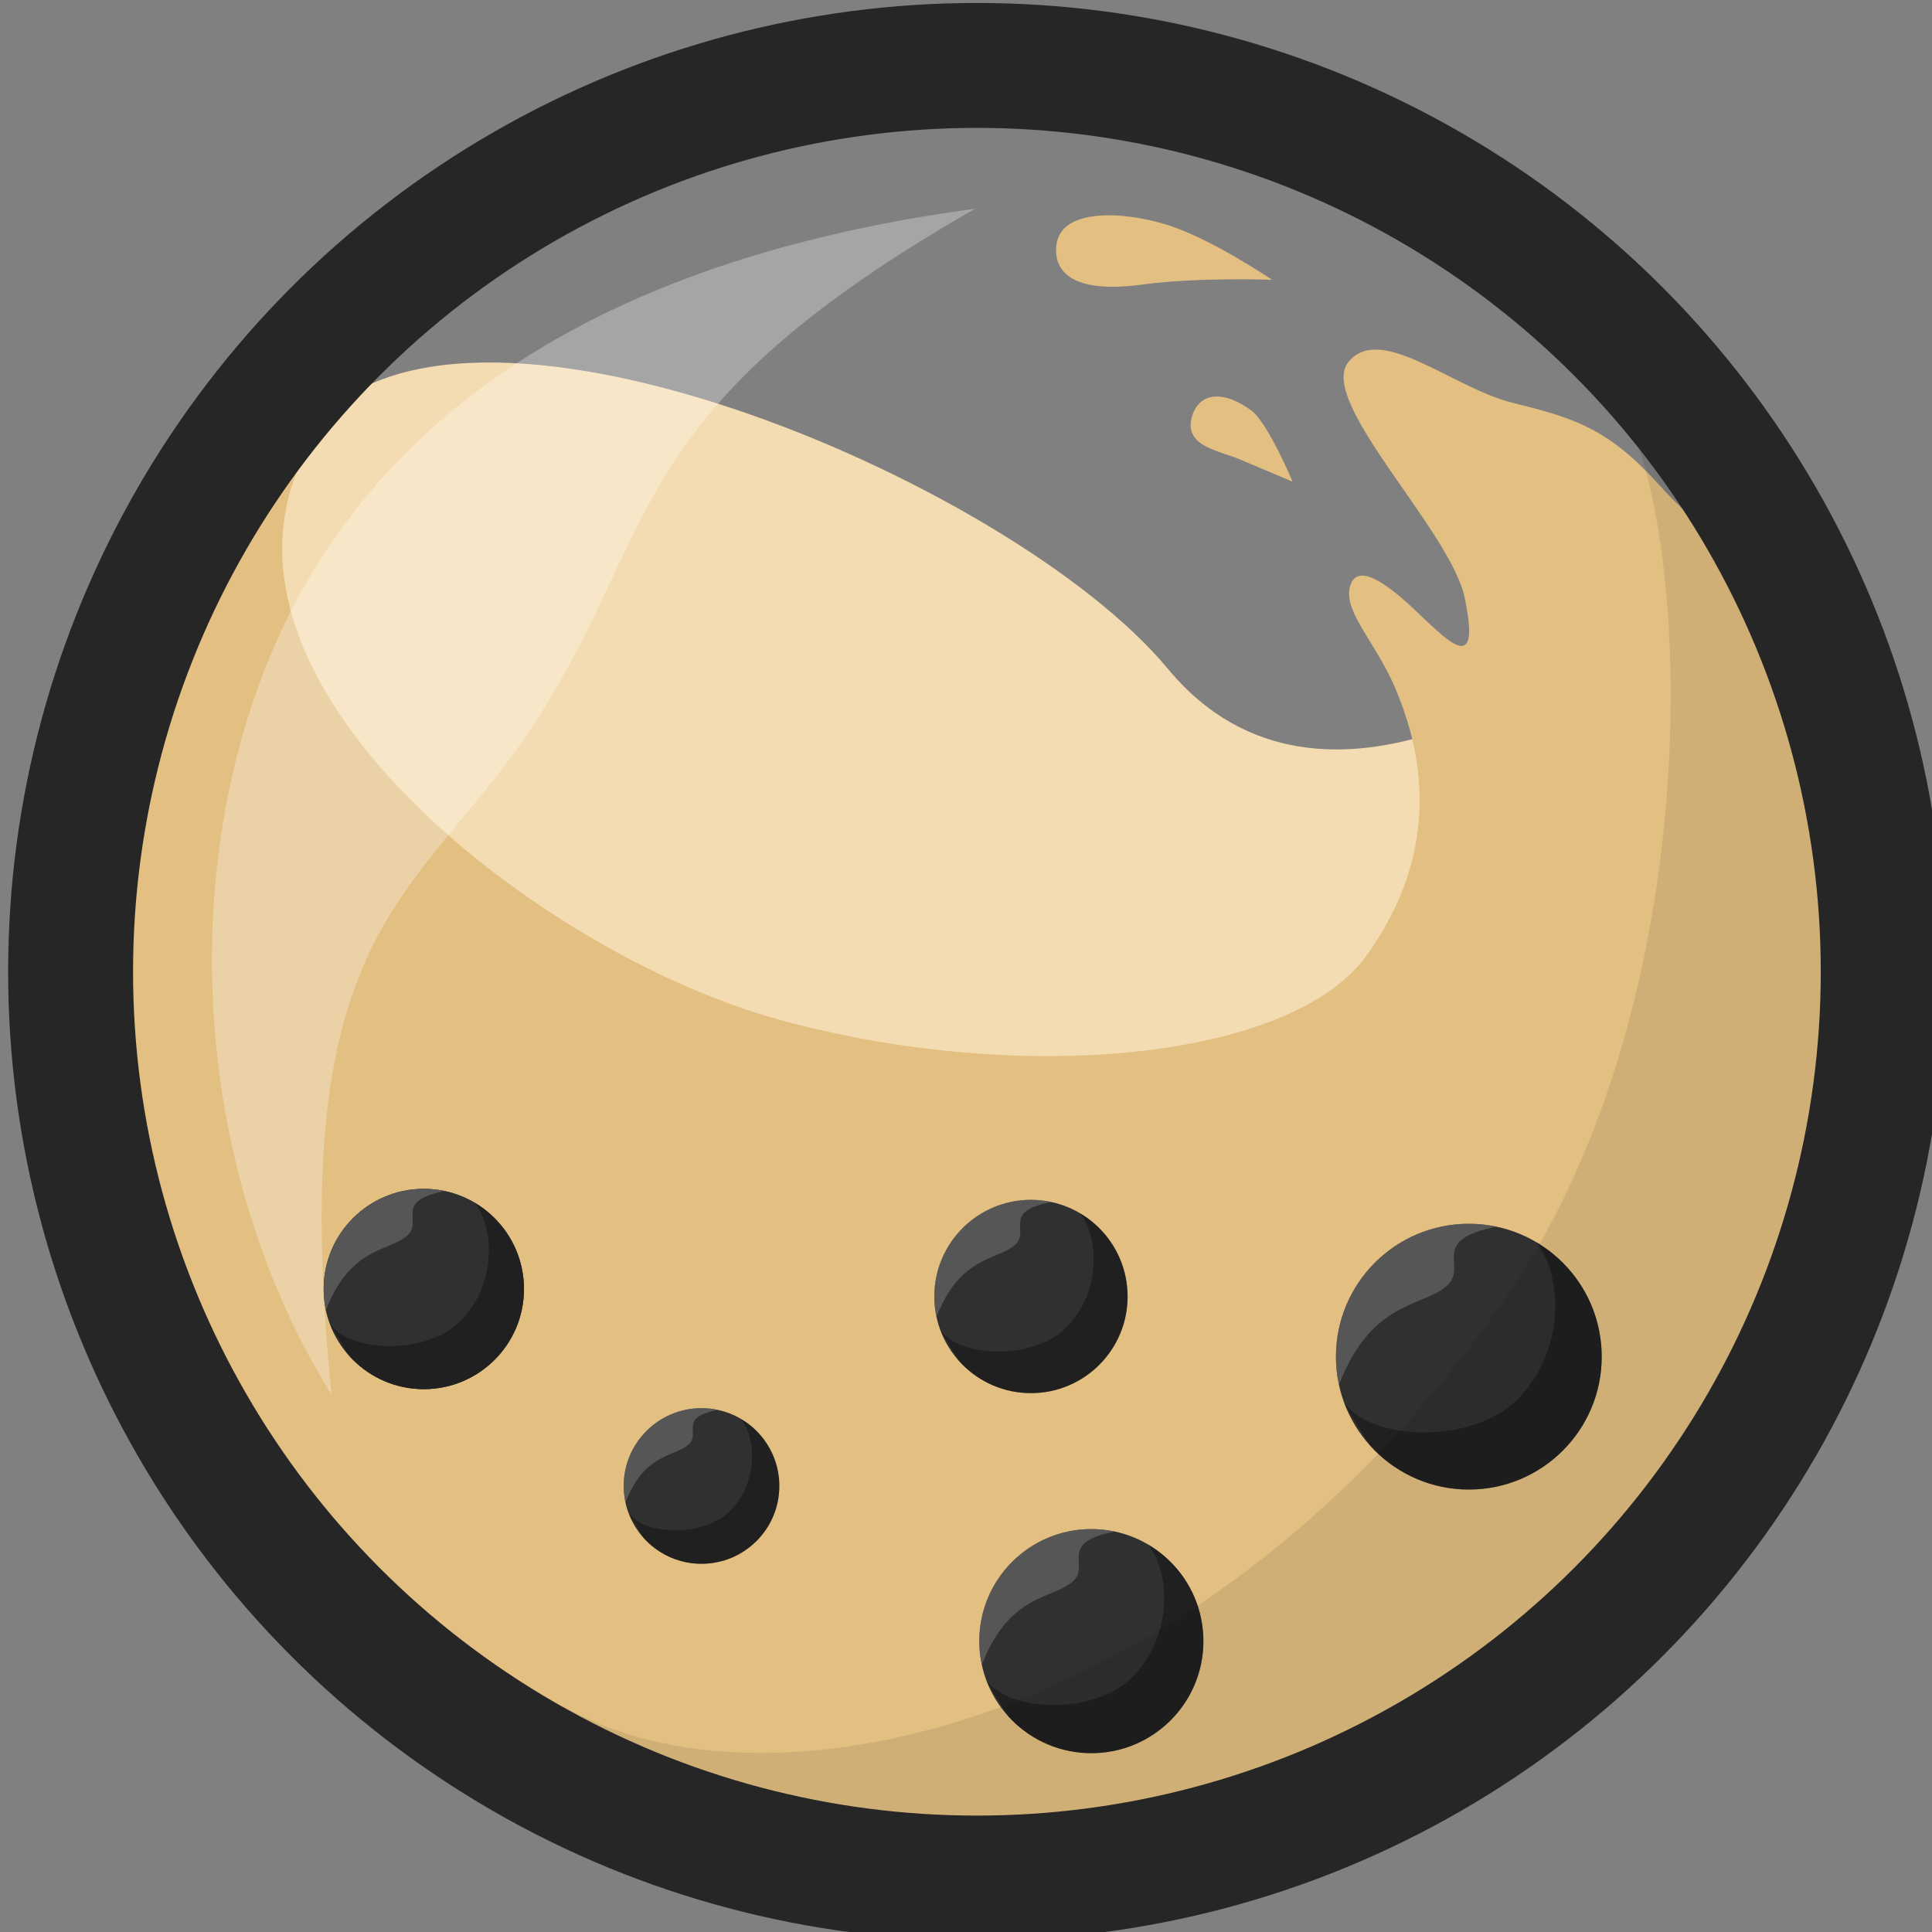 <?xml version="1.0" encoding="UTF-8" standalone="no"?>
<!-- Created with Inkscape (http://www.inkscape.org/) -->

<svg
   width="53.947mm"
   height="53.947mm"
   viewBox="0 0 53.947 53.947"
   version="1.1"
   id="svg5"
   sodipodi:docname="boba-logo.svg"
   inkscape:version="1.2.2 (b0a8486541, 2022-12-01)"
   inkscape:export-filename="boba_engine.svg"
   inkscape:export-xdpi="96"
   inkscape:export-ydpi="96"
   xmlns:inkscape="http://www.inkscape.org/namespaces/inkscape"
   xmlns:sodipodi="http://sodipodi.sourceforge.net/DTD/sodipodi-0.dtd"
   xmlns:xlink="http://www.w3.org/1999/xlink"
   xmlns="http://www.w3.org/2000/svg"
   xmlns:svg="http://www.w3.org/2000/svg">
  <rect x="0" y="0" width="53.947" height="53.947" fill="#808080" stroke="none"/>
  <sodipodi:namedview
     id="namedview7"
     pagecolor="#ffffff"
     bordercolor="#000000"
     borderopacity="0.25"
     inkscape:showpageshadow="2"
     inkscape:pageopacity="0"
     inkscape:pagecheckerboard="0"
     inkscape:deskcolor="#dfdfdf"
     inkscape:document-units="mm"
     showgrid="false"
     inkscape:zoom="3.4685888"
     inkscape:cx="65.300332"
     inkscape:cy="116.32973"
     inkscape:window-width="2360"
     inkscape:window-height="1362"
     inkscape:window-x="1572"
     inkscape:window-y="40"
     inkscape:window-maximized="0"
     inkscape:current-layer="layer1" />
  <defs
     id="defs2">
    <clipPath
       clipPathUnits="userSpaceOnUse"
       id="clipPath35144-5">
      <use
         x="0"
         y="0"
         xlink:href="#g35140-9"
         id="use35146-6" />
    </clipPath>
    <clipPath
       clipPathUnits="userSpaceOnUse"
       id="clipPath35144-5-0">
      <use
         x="0"
         y="0"
         xlink:href="#g35140-9-6"
         id="use35146-6-9" />
    </clipPath>
    <clipPath
       clipPathUnits="userSpaceOnUse"
       id="clipPath35144-5-0-6">
      <use
         x="0"
         y="0"
         xlink:href="#g35140-9-6-7"
         id="use35146-6-9-1" />
    </clipPath>
    <clipPath
       clipPathUnits="userSpaceOnUse"
       id="clipPath35144-5-0-2">
      <use
         x="0"
         y="0"
         xlink:href="#g35140-9-6-5"
         id="use35146-6-9-3" />
    </clipPath>
    <clipPath
       clipPathUnits="userSpaceOnUse"
       id="clipPath35144">
      <use
         x="0"
         y="0"
         xlink:href="#g35140"
         id="use35146" />
    </clipPath>
  </defs>
  <g
     inkscape:label="MainLayer"
     inkscape:groupmode="layer"
     id="layer1"
     transform="translate(-52.508,-110.231)"
     inkscape:export-filename="../readme_assets/boba-logo.png"
     inkscape:export-xdpi="241.06526"
     inkscape:export-ydpi="241.06526">
    <g
       id="g1637"
       transform="matrix(0.109,0,0,0.109,-27.065,81.196)"
       inkscape:label="Logo">
      <g
         id="g35030"
         transform="translate(-9.92894e-6)">
        <path
           style="fill:#f4dcb2;fill-opacity:1;stroke:none;stroke-width:24;stroke-dasharray:none;stroke-opacity:1"
           d="m 809.598,376.63 c 36.465,-47.664 179.469,12.631 219.618,61.086 40.149,48.455 106.263,-3.562 106.263,-3.562 l -19.413,150.805 -264.658,37.542 -50.522,-129.001 c 0,0 -26.527,-68.866 8.712,-116.869 z"
           id="path10368"
           inkscape:label="Back" />
        <path
           style="fill:#e3bf82;fill-opacity:1;stroke:none;stroke-width:24;stroke-dasharray:none;stroke-opacity:1"
           d="m 811.583,376.673 c -39.275,60.16 55.182,133.719 118.028,150.916 62.846,17.198 131.578,10.023 150.567,-16.534 18.81,-26.306 14.777,-50.999 7.124,-68.734 -5.187,-12.021 -13.864,-19.96 -11.178,-26.446 2.018,-4.874 8.822,-0.315 15.835,6.264 8.831,8.285 17.612,18.087 13.278,-2.657 -3.612,-17.29 -37.975,-50.462 -29.747,-60.42 8.228,-9.958 26.594,6.661 41.959,10.482 15.365,3.82 24.354,6.316 37.664,21.104 13.31,14.788 30.921,24.98 35.721,45.307 4.8,20.327 32.358,52.918 27.424,95.896 -4.934,42.978 -41.319,154.705 -121.338,180.938 -80.019,26.234 -109.024,48.91 -209.054,16.404 C 787.835,696.686 753.223,570.893 752.846,553.531 752.469,536.168 737.107,449.814 780.515,395.106 823.923,340.398 811.583,376.673 811.583,376.673 Z"
           id="path3064"
           sodipodi:nodetypes="csssssssssssssssc"
           inkscape:label="Front" />
        <path
           style="fill:#e3bf82;fill-opacity:1;stroke:none;stroke-width:21.213;stroke-dasharray:none;stroke-opacity:1"
           d="m 1061.167,389.776 c 0,0 -6.433,-15.267 -10.638,-18.298 -7.844,-5.654 -13.764,-4.169 -15.268,2.064 -1.739,7.207 7.201,8.341 12.128,10.411 6.121,2.571 13.779,5.823 13.779,5.823 z"
           id="path12639"
           inkscape:label="Drop1"
           sodipodi:nodetypes="csssc" />
        <path
           style="fill:#e3bf82;fill-opacity:1;stroke:none;stroke-width:29.395;stroke-dasharray:none;stroke-opacity:1"
           d="m 1055.879,338.049 c 0,0 -15.441,-10.518 -26.875,-14.077 -11.6,-3.611 -27.401,-4.248 -28.377,5.338 -0.68,6.681 4.165,12.392 22.053,9.961 14.196,-1.929 33.199,-1.222 33.199,-1.222 z"
           id="path12639-3"
           sodipodi:nodetypes="csssc"
           inkscape:label="Drop2" />
      </g>
      <g
         id="g35142-2"
         clip-path="url(#clipPath35144-5)"
         inkscape:label="Pearl"
         transform="matrix(1.327,0,0,1.327,-123.872,-198.298)">
        <g
           inkscape:label="Clip"
           id="g35140-9">
          <circle
             style="fill:#303030;fill-opacity:1;stroke:none;stroke-width:32;stroke-dasharray:none;stroke-opacity:1"
             id="path35061-1"
             cx="927.036"
             cy="612.07"
             r="25.654"
             inkscape:label="Pearl" />
        </g>
        <path
           style="fill:#000000;fill-opacity:0.341;stroke:none;stroke-width:32;stroke-dasharray:none;stroke-opacity:1"
           d="m 902.449,620.307 c 4.998,8.195 25.087,8.811 33.911,0.065 9.485,-9.402 8.942,-24.677 3.165,-31.014 -3.716,-4.077 14.394,10.16 14.394,10.16 0,0 3.133,18.413 3.133,18.647 0,0.234 -7.957,17.036 -7.957,17.036 l -13.214,3.494 -16.761,-0.147 c 0,0 -6.969,-2.474 -7.295,-3.061 -0.327,-0.588 -9.375,-15.181 -9.375,-15.181 z"
           id="path35120-2"
           sodipodi:nodetypes="csscscccsc" />
        <path
           style="fill:#707070;fill-opacity:0.6;stroke:none;stroke-width:32;stroke-dasharray:none;stroke-opacity:1"
           d="m 901.506,618.695 c -1.963,-6.901 -1.47,-19.454 4.241,-25.202 5.71,-5.749 19.681,-12.062 28.725,-6.883 -16.386,2.548 -7.08,7.92 -11.816,11.896 -4.93,4.138 -14.887,2.734 -21.149,20.189 z"
           id="path35118-7"
           sodipodi:nodetypes="czcsc" />
      </g>
      <g
         id="g35142-2-3"
         clip-path="url(#clipPath35144-5-0)"
         inkscape:label="Pearl"
         transform="matrix(1.119,0,0,1.119,-27.75,1.885)">
        <g
           inkscape:label="Clip"
           id="g35140-9-6">
          <circle
             style="fill:#303030;fill-opacity:1;stroke:none;stroke-width:32;stroke-dasharray:none;stroke-opacity:1"
             id="path35061-1-0"
             cx="927.036"
             cy="612.07"
             r="25.654"
             inkscape:label="Pearl" />
        </g>
        <path
           style="fill:#000000;fill-opacity:0.341;stroke:none;stroke-width:32;stroke-dasharray:none;stroke-opacity:1"
           d="m 902.449,620.307 c 4.998,8.195 25.087,8.811 33.911,0.065 9.485,-9.402 8.942,-24.677 3.165,-31.014 -3.716,-4.077 14.394,10.16 14.394,10.16 0,0 3.133,18.413 3.133,18.647 0,0.234 -7.957,17.036 -7.957,17.036 l -13.214,3.494 -16.761,-0.147 c 0,0 -6.969,-2.474 -7.295,-3.061 -0.327,-0.588 -9.375,-15.181 -9.375,-15.181 z"
           id="path35120-2-6"
           sodipodi:nodetypes="csscscccsc" />
        <path
           style="fill:#707070;fill-opacity:0.6;stroke:none;stroke-width:32;stroke-dasharray:none;stroke-opacity:1"
           d="m 901.506,618.695 c -1.963,-6.901 -1.47,-19.454 4.241,-25.202 5.71,-5.749 19.681,-12.062 28.725,-6.883 -16.386,2.548 -7.08,7.92 -11.816,11.896 -4.93,4.138 -14.887,2.734 -21.149,20.189 z"
           id="path35118-7-2"
           sodipodi:nodetypes="czcsc" />
      </g>
      <g
         id="g35142-2-3-8"
         clip-path="url(#clipPath35144-5-0-6)"
         inkscape:label="Pearl"
         transform="matrix(0.777,0,0,0.777,189.43,171.467)">
        <g
           inkscape:label="Clip"
           id="g35140-9-6-7">
          <circle
             style="fill:#303030;fill-opacity:1;stroke:none;stroke-width:32;stroke-dasharray:none;stroke-opacity:1"
             id="path35061-1-0-9"
             cx="927.036"
             cy="612.07"
             r="25.654"
             inkscape:label="Pearl" />
        </g>
        <path
           style="fill:#000000;fill-opacity:0.341;stroke:none;stroke-width:32;stroke-dasharray:none;stroke-opacity:1"
           d="m 902.449,620.307 c 4.998,8.195 25.087,8.811 33.911,0.065 9.485,-9.402 8.942,-24.677 3.165,-31.014 -3.716,-4.077 14.394,10.16 14.394,10.16 0,0 3.133,18.413 3.133,18.647 0,0.234 -7.957,17.036 -7.957,17.036 l -13.214,3.494 -16.761,-0.147 c 0,0 -6.969,-2.474 -7.295,-3.061 -0.327,-0.588 -9.375,-15.181 -9.375,-15.181 z"
           id="path35120-2-6-2"
           sodipodi:nodetypes="csscscccsc" />
        <path
           style="fill:#707070;fill-opacity:0.6;stroke:none;stroke-width:32;stroke-dasharray:none;stroke-opacity:1"
           d="m 901.506,618.695 c -1.963,-6.901 -1.47,-19.454 4.241,-25.202 5.71,-5.749 19.681,-12.062 28.725,-6.883 -16.386,2.548 -7.08,7.92 -11.816,11.896 -4.93,4.138 -14.887,2.734 -21.149,20.189 z"
           id="path35118-7-2-0"
           sodipodi:nodetypes="czcsc" />
      </g>
      <g
         id="g35142-2-3-7"
         clip-path="url(#clipPath35144-5-0-2)"
         inkscape:label="Pearl"
         transform="matrix(0.965,0,0,0.965,99.541,7.856)">
        <g
           inkscape:label="Clip"
           id="g35140-9-6-5">
          <circle
             style="fill:#303030;fill-opacity:1;stroke:none;stroke-width:32;stroke-dasharray:none;stroke-opacity:1"
             id="path35061-1-0-92"
             cx="927.036"
             cy="612.07"
             r="25.654"
             inkscape:label="Pearl" />
        </g>
        <path
           style="fill:#000000;fill-opacity:0.341;stroke:none;stroke-width:32;stroke-dasharray:none;stroke-opacity:1"
           d="m 902.449,620.307 c 4.998,8.195 25.087,8.811 33.911,0.065 9.485,-9.402 8.942,-24.677 3.165,-31.014 -3.716,-4.077 14.394,10.16 14.394,10.16 0,0 3.133,18.413 3.133,18.647 0,0.234 -7.957,17.036 -7.957,17.036 l -13.214,3.494 -16.761,-0.147 c 0,0 -6.969,-2.474 -7.295,-3.061 -0.327,-0.588 -9.375,-15.181 -9.375,-15.181 z"
           id="path35120-2-6-28"
           sodipodi:nodetypes="csscscccsc" />
        <path
           style="fill:#707070;fill-opacity:0.6;stroke:none;stroke-width:32;stroke-dasharray:none;stroke-opacity:1"
           d="m 901.506,618.695 c -1.963,-6.901 -1.47,-19.454 4.241,-25.202 5.71,-5.749 19.681,-12.062 28.725,-6.883 -16.386,2.548 -7.08,7.92 -11.816,11.896 -4.93,4.138 -14.887,2.734 -21.149,20.189 z"
           id="path35118-7-2-9"
           sodipodi:nodetypes="czcsc" />
      </g>
      <g
         id="g35142"
         clip-path="url(#clipPath35144)"
         inkscape:label="Pearl"
         transform="translate(-88.439,-15.487)">
        <g
           inkscape:label="Clip"
           id="g35140">
          <circle
             style="fill:#303030;fill-opacity:1;stroke:#303030;stroke-width:9.201;stroke-dasharray:none;stroke-opacity:1"
             id="path35061"
             cx="927.036"
             cy="612.07"
             r="25.654"
             inkscape:label="Pearl" />
        </g>
        <path
           style="fill:#000000;fill-opacity:0.341;stroke:none;stroke-width:32;stroke-dasharray:none;stroke-opacity:1"
           d="m 902.449,620.307 c 4.998,8.195 25.087,8.811 33.911,0.065 9.485,-9.402 8.942,-24.677 3.165,-31.014 -3.716,-4.077 14.394,10.16 14.394,10.16 0,0 3.133,18.413 3.133,18.647 0,0.234 -7.957,17.036 -7.957,17.036 l -13.214,3.494 -16.761,-0.147 c 0,0 -6.969,-2.474 -7.295,-3.061 -0.327,-0.588 -9.375,-15.181 -9.375,-15.181 z"
           id="path35120"
           sodipodi:nodetypes="csscscccsc" />
        <path
           style="fill:#707070;fill-opacity:0.6;stroke:none;stroke-width:32;stroke-dasharray:none;stroke-opacity:1"
           d="m 901.506,618.695 c -1.963,-6.901 -1.47,-19.454 4.241,-25.202 5.71,-5.749 19.681,-12.062 28.725,-6.883 -16.386,2.548 -7.08,7.92 -11.816,11.896 -4.93,4.138 -14.887,2.734 -21.149,20.189 z"
           id="path35118"
           sodipodi:nodetypes="czcsc" />
      </g>
      <g
         id="g35024"
         inkscape:label="Sphere"
         transform="translate(-9.92894e-6)">
        <path
           style="opacity:0.085;mix-blend-mode:color-burn;fill:#000000;fill-opacity:1;stroke:none;stroke-width:32;stroke-dasharray:none;stroke-opacity:1"
           d="m 874.136,703.383 c 53.803,30.955 165.343,4.204 240.745,-103.242 52.315,-74.548 48.995,-191.219 31.849,-227.036 -21.233,-44.354 7.872,-14.449 7.872,-14.449 0,0 72.969,93.831 63.3,162.007 -9.669,68.177 -36.081,156.653 -88.65,178.398 -52.569,21.746 -113.926,58.052 -165.288,51.132 -51.362,-6.92 -89.827,-46.811 -89.827,-46.811 z"
           id="path18750"
           sodipodi:nodetypes="csscsssc"
           inkscape:label="Shadow" />
        <path
           style="mix-blend-mode:screen;fill:#ffffff;fill-opacity:0.29;stroke:none;stroke-width:32;stroke-dasharray:none;stroke-opacity:1"
           d="m 810.863,411.693 c 33.556,-54.316 94.405,-81.768 168.97,-91.859 -89.191,51.09 -80.654,80.495 -111.07,129.013 -30.416,48.518 -66.3,51.228 -53.792,174.848 -40.352,-65.06 -39.966,-153.96 -4.108,-212.002 z"
           id="path13521"
           sodipodi:nodetypes="scscs"
           inkscape:label="Highlight" />
        <circle
           style="fill:none;stroke:#262626;stroke-width:32;stroke-dasharray:none;stroke-opacity:1"
           id="path139"
           cx="980.285"
           cy="515.309"
           r="232.172"
           inkscape:label="Outline" />
      </g>
    </g>
  </g>
</svg>

